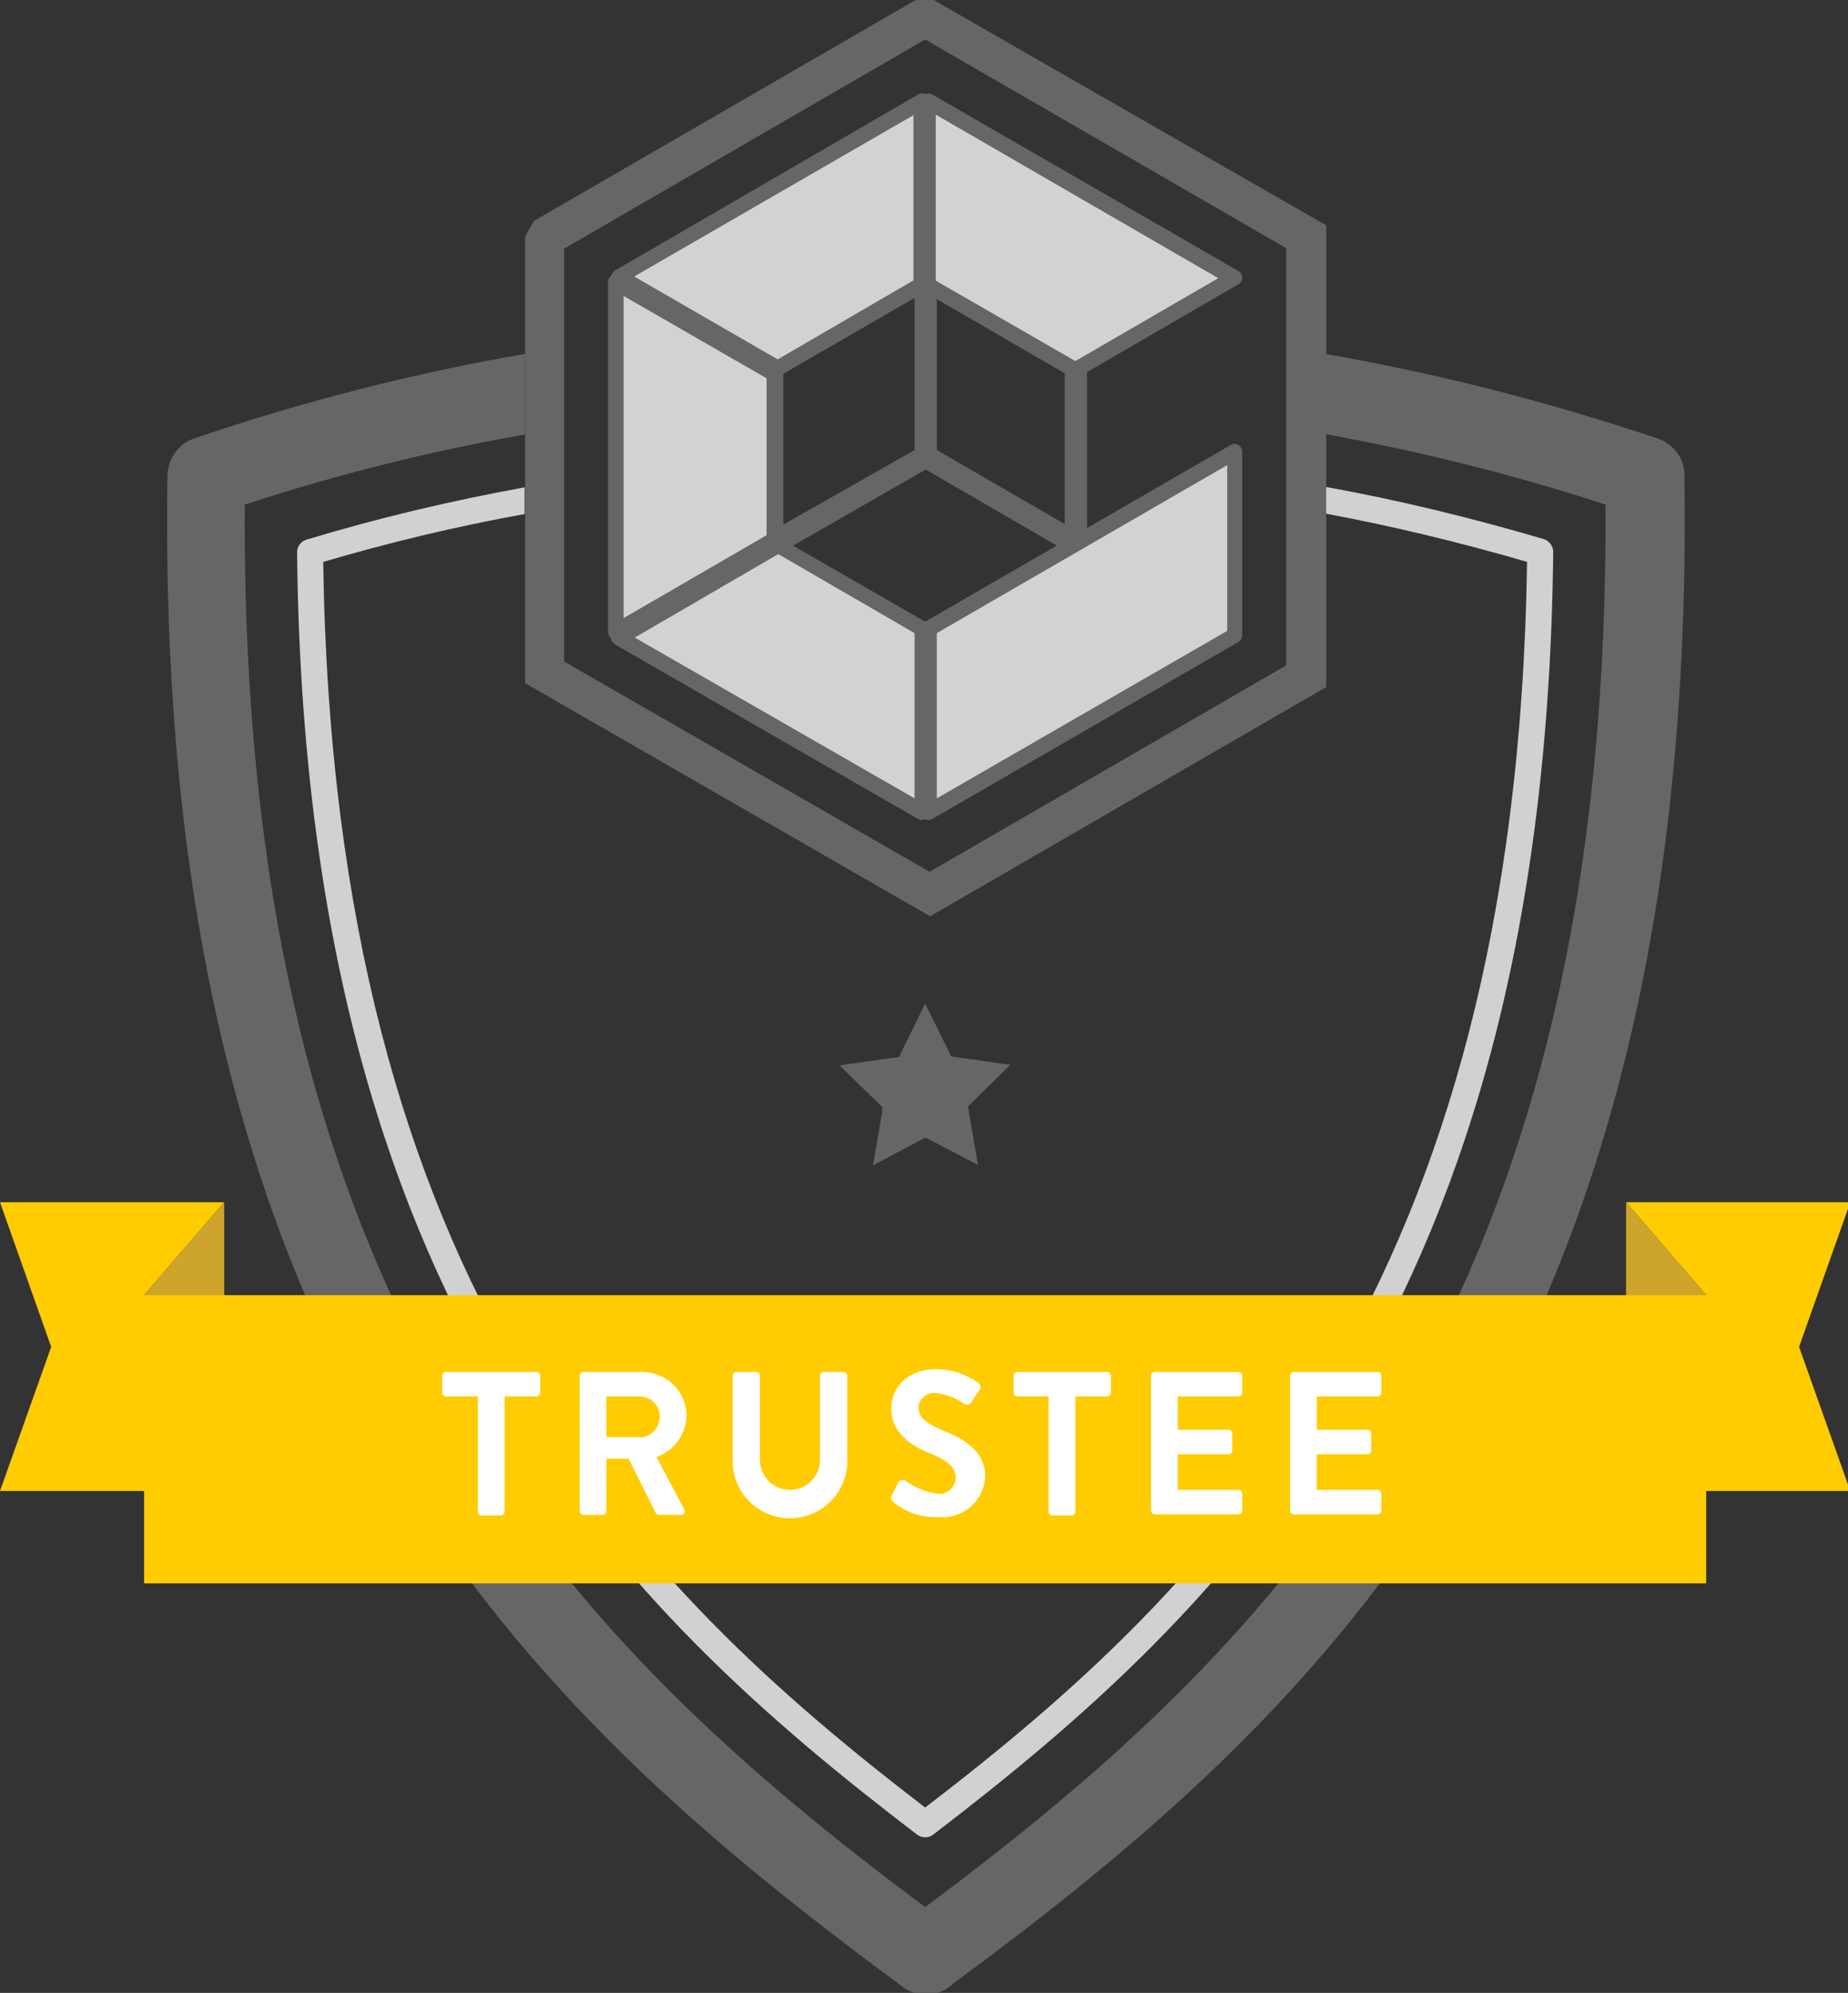 <?xml version="1.0" encoding="iso-8859-1"?>
<!-- Generator: Adobe Illustrator 23.0.3, SVG Export Plug-In . SVG Version: 6.00 Build 0)  -->
<svg version="1.1"
	 id="svg27379" xmlns:cc="http://creativecommons.org/ns#" xmlns:dc="http://purl.org/dc/elements/1.1/" xmlns:rdf="http://www.w3.org/1999/02/22-rdf-syntax-ns#" xmlns:svg="http://www.w3.org/2000/svg"
	 xmlns="http://www.w3.org/2000/svg" xmlns:xlink="http://www.w3.org/1999/xlink" x="0px" y="0px" viewBox="0 0 48.5 52.3"
	 style="enable-background:new 0 0 48.5 52.3;" xml:space="preserve">
<rect x="0" y="0" width="48.5" height="52.3" fill="#333333" stroke="none"/>
<style type="text/css">
	.st0{fill:#666666;}
	.st1{fill:#CFD1D2;}
	.st2{fill:#D0D2D3;}
	.st3{fill:#FFCC02;}
	.st4{fill:#CDA52C;}
	.st5{fill:#FFFFFF;}
</style>
<g id="layer1" transform="translate(131.024,-156.993)">
	<g id="Layer_2-03-4" transform="matrix(0.146,0,0,0.146,-131.024,156.993)">
		<g id="Layer_1-2-09-4">
			<path id="path6212-3" class="st0" d="M297.6,78.7c-19.4-6.5-39.3-11.6-59.5-15.1V78c17.1,3.1,34,7.3,50.5,12.7
				c0.8,145.6-59.3,205.1-122.3,252.1l0,0C103.2,295.7,43.1,236.2,44,90.7c16.5-5.4,33.3-9.6,50.4-12.6V63.6
				c-20.2,3.5-40.1,8.6-59.5,15.2c-2.8,1-4.7,3.6-4.8,6.6c-2.4,158.7,63.6,221.1,131.6,271.3c1.3,1.2,3,1.8,4.8,1.8l0,0
				c1.8,0,3.6-0.7,4.9-2c67.7-49.9,133.4-112.2,131.4-269.9c0-0.4,0-0.8,0-1.2C302.8,82.3,300.7,79.6,297.6,78.7z"/>
			<path id="path6214-8" class="st1" d="M274.5,101c-1.9,130.6-56.5,184.3-108.2,223.9C114.7,285.3,60,231.6,58.1,101
				c11.9-3.5,24-6.4,36.2-8.6v-4.8C81.1,90,68,93.1,55.1,97c-1,0.3-1.7,1.2-1.7,2.3c1.4,135.3,58.3,189.9,111.5,230.5
				c0.8,0.6,2,0.6,2.8,0c53.2-40.7,110.1-95.3,111.5-230.6c0-1-0.7-2-1.7-2.3c-12.9-3.8-26-7-39.3-9.4v4.8
				C250.5,94.6,262.5,97.5,274.5,101z"/>
			<path id="path6216-6" class="st0" d="M168.7,0.5L167.9,0h-3.3L96,39.7l-1.6,2.8v80.3l72.8,41.9l71.2-41.2v-83L168.7,0.5z
				 M167.1,156.7l-65.7-37.8V44.7l64.9-37.6l64.9,37.5v75L167.1,156.7z"/>
			<polygon id="polygon6218-0" class="st2" points="111.2,49.7 139.9,66.2 165.7,51.2 165.7,18.2 			"/>
			<path id="path6220-8" class="st0" d="M139.9,67.6c-0.3,0-0.5-0.1-0.7-0.2L110.6,51c-0.7-0.4-0.9-1.3-0.5-1.9
				c0.1-0.2,0.3-0.4,0.5-0.5L165,17c0.4-0.3,1-0.3,1.4,0c0.4,0.2,0.7,0.7,0.7,1.2v33c0,0.5-0.3,1-0.7,1.2l-25.8,14.9
				C140.4,67.5,140.1,67.6,139.9,67.6z M114,49.7l25.8,14.9l24.4-14.2V20.7L114,49.7z"/>
			<polygon id="polygon6222-9" class="st2" points="139.3,97 139.3,67.2 110.6,50.7 110.7,113.6 			"/>
			<path id="path6224-2" class="st0" d="M110.7,115c-0.3,0-0.5-0.1-0.7-0.2c-0.4-0.2-0.7-0.7-0.7-1.2V50.7c0-0.5,0.3-1,0.7-1.2
				c0.4-0.3,1-0.3,1.4,0L140.1,66c0.4,0.3,0.7,0.7,0.7,1.2V97c0,0.5-0.3,1-0.7,1.2l-28.7,16.6C111.2,114.9,111,115,110.7,115z
				 M112.1,53.2v57.9l25.7-14.9V68L112.1,53.2z"/>
			<polygon id="polygon6226-2" class="st2" points="139.3,97 139.9,98.1 166.3,82.7 192.7,98.1 193.9,97.4 193.9,66.2 193.3,66.5 
				192.7,66.2 192.7,96.7 166.9,81.8 166.9,51.2 165.7,51.2 165.7,81.8 			"/>
			<path id="path6228-3" class="st0" d="M192.8,99.5c-0.2,0-0.5-0.1-0.7-0.2l-25.7-14.9l-25.8,14.8c-0.3,0.2-0.7,0.2-1.1,0
				c-0.4-0.1-0.7-0.3-0.9-0.7l-0.6-1c-0.4-0.7-0.2-1.5,0.5-1.9l25.9-14.7V51.2c0-0.8,0.6-1.4,1.4-1.4h1.2c0.8,0,1.4,0.6,1.4,1.4
				v29.7l23,13.3V66.2c0-0.5,0.3-1,0.7-1.2c0.4-0.2,0.9-0.2,1.3,0c0.4-0.2,0.9-0.2,1.3,0c0.4,0.2,0.7,0.7,0.7,1.2v31.2
				c0,0.5-0.3,1-0.7,1.2l-1.2,0.7C193.3,99.4,193,99.5,192.8,99.5z"/>
			<polygon id="polygon6230-1" class="st2" points="166.9,51.2 193.3,66.5 221.9,50 166.9,18.2 			"/>
			<path id="path6232-8" class="st0" d="M193.3,68c-0.3,0-0.5-0.1-0.7-0.2l-26.4-15.3c-0.4-0.3-0.7-0.7-0.7-1.2V18.2
				c0-0.8,0.6-1.4,1.4-1.4c0.2,0,0.5,0.1,0.7,0.2l55,31.7c0.7,0.4,0.9,1.3,0.5,1.9c-0.1,0.2-0.3,0.4-0.5,0.5L194,67.7
				C193.8,67.9,193.6,68,193.3,68z M168.3,50.5l25,14.4l25.7-14.9l-50.8-29.4V50.5z"/>
			<polygon id="polygon6234-3" class="st2" points="166.9,146 222,114.2 222,81.2 166.9,113 			"/>
			<path id="path6236-4" class="st0" d="M166.9,147.4c-0.3,0-0.5-0.1-0.7-0.2c-0.4-0.2-0.7-0.7-0.7-1.2v-33c0-0.5,0.3-1,0.7-1.2
				l55-31.8c0.4-0.3,1-0.3,1.4,0c0.4,0.2,0.7,0.7,0.7,1.2v33c0,0.5-0.3,1-0.7,1.2l-55,31.8C167.4,147.3,167.2,147.4,166.9,147.4z
				 M168.4,113.8v29.7l52.2-30.1V83.6L168.4,113.8z"/>
			<polygon id="polygon6238-2" class="st2" points="111.3,114.6 165.7,145.9 165.7,112.9 139.9,98.1 			"/>
			<path id="path6240-2" class="st0" d="M165.7,147.4c-0.3,0-0.5-0.1-0.7-0.2l-54.5-31.4c-0.4-0.3-0.7-0.7-0.7-1.2
				c0-0.5,0.3-1,0.7-1.2l28.6-16.5c0.4-0.3,1-0.3,1.4,0l25.9,14.9c0.4,0.3,0.7,0.7,0.7,1.2v33c0,0.5-0.3,1-0.7,1.2
				C166.2,147.3,166,147.4,165.7,147.4z M114.1,114.6l50.3,28.9v-29.7l-24.5-14.2L114.1,114.6z"/>
			<path id="path6242-4" class="st0" d="M171,189.9l10.6,1.5l-7.1,7l-0.5,0.5l1.8,10.5l-8.8-4.6l-0.7-0.3l-9.4,5
				c0.7-3.7,1.7-9.8,1.7-9.8V199l-7.7-7.5l9.8-1.4l0.9-0.1l4.7-9.6l4.4,8.9L171,189.9z"/>
			<polygon id="polygon6244-5" class="st3" points="306.7,284.6 306.7,268 332.6,268 323.4,242.1 332.6,216.1 292.3,216.1 
				306.7,232.8 25.9,232.8 40.3,216.1 0,216.1 9.2,242.1 0,268 25.9,268 25.9,284.6 			"/>
			<polygon id="polygon6246-1" class="st4" points="292.3,216.1 292.3,232.8 306.7,232.8 			"/>
			<polygon id="polygon6248-7" class="st4" points="40.3,216.1 40.3,232.8 25.9,232.8 			"/>
			<path id="path6250-5" class="st5" d="M85.9,251h-5.7c-0.4,0-0.7-0.3-0.7-0.7v-3c0-0.4,0.3-0.7,0.7-0.7h16.2
				c0.4,0,0.7,0.3,0.7,0.7v3c0,0.4-0.3,0.7-0.7,0.7c0,0,0,0,0,0h-5.7v20.7c0,0.4-0.3,0.7-0.7,0.7h-3.4c-0.4,0-0.7-0.3-0.7-0.7V251z"
				/>
			<path id="path6252-7" class="st5" d="M104.2,247.3c0-0.4,0.3-0.7,0.7-0.7h10.5c4.4,0,8,3.5,8,7.9c0,0,0,0,0,0
				c-0.1,3.4-2.3,6.3-5.4,7.4l5,9.4c0.2,0.3,0.1,0.7-0.2,0.9c-0.1,0.1-0.3,0.1-0.4,0.1h-3.9c-0.2,0-0.5-0.1-0.6-0.3l-4.9-9.8H109
				v9.4c0,0.4-0.3,0.7-0.7,0.7h-3.4c-0.4,0-0.7-0.3-0.7-0.7V247.3z M115,258.4c2-0.1,3.6-1.7,3.6-3.8c0-2-1.7-3.6-3.6-3.6h-6v7.3
				H115z"/>
			<path id="path6254-1" class="st5" d="M131.7,247.3c0-0.4,0.3-0.7,0.7-0.7h3.5c0.4,0,0.7,0.3,0.7,0.7v15.1c0,3,2.4,5.4,5.4,5.4
				c3,0,5.4-2.4,5.4-5.4c0,0,0,0,0,0v-15.1c0-0.4,0.3-0.7,0.7-0.7h3.5c0.4,0,0.7,0.3,0.7,0.7v15.3c0,5.7-4.6,10.3-10.3,10.3
				c-5.7,0-10.3-4.6-10.3-10.3V247.3z"/>
			<path id="path6256-6" class="st5" d="M160.3,268.8l1.2-2.4c0.2-0.4,0.8-0.5,1.2-0.3c0,0,0.1,0,0.1,0.1c1.7,1.2,3.6,2,5.7,2.3
				c1.7,0.2,3.2-1.1,3.3-2.8c0,0,0-0.1,0-0.1c0-1.9-1.6-3.2-4.7-4.4s-6.9-3.6-6.9-8c0-3.3,2.4-7.1,8.3-7.1c2.7,0.1,5.2,0.9,7.4,2.5
				c0.4,0.3,0.5,0.8,0.2,1.2l-1.4,2.1c-0.2,0.5-0.8,0.7-1.3,0.5c-1.5-1.1-3.3-1.8-5.1-2c-1.5-0.2-3,0.9-3.2,2.4c0,0.1,0,0.1,0,0.2
				c0,1.8,1.4,2.8,4.3,4.1c3.6,1.4,7.7,3.6,7.7,8.3c-0.2,4.3-3.9,7.6-8.2,7.3c-0.1,0-0.2,0-0.3,0c-3,0.1-5.9-0.9-8.1-2.8
				C160.2,269.6,160,269.3,160.3,268.8z"/>
			<path id="path6258-9" class="st5" d="M188.6,251h-5.7c-0.4,0-0.7-0.3-0.7-0.7c0,0,0,0,0,0v-3c0-0.4,0.3-0.7,0.7-0.7H199
				c0.4,0,0.7,0.3,0.7,0.7v3c0,0.4-0.3,0.7-0.7,0.7h-5.7v20.7c0,0.4-0.3,0.7-0.7,0.7h-3.4c-0.4,0-0.7-0.3-0.7-0.7V251z"/>
			<path id="path6260-8" class="st5" d="M206.9,247.3c0-0.4,0.3-0.7,0.7-0.7h15c0.4,0,0.7,0.3,0.7,0.7v3c0,0.4-0.3,0.7-0.7,0.7
				c0,0,0,0,0,0h-10.9v6h9.1c0.4,0,0.7,0.3,0.7,0.7v3c0,0.4-0.3,0.7-0.7,0.7h-9.1v6.4h10.9c0.4,0,0.7,0.3,0.7,0.7v3
				c0,0.4-0.3,0.7-0.7,0.7c0,0,0,0,0,0h-15c-0.4,0-0.7-0.3-0.7-0.7V247.3z"/>
			<path id="path6262-1" class="st5" d="M231.9,247.3c0-0.4,0.3-0.7,0.7-0.7h15c0.4,0,0.7,0.3,0.7,0.7v3c0,0.4-0.3,0.7-0.7,0.7
				h-10.9v6h9.1c0.4,0,0.7,0.3,0.7,0.7v3c0,0.4-0.3,0.7-0.7,0.7h-9.1v6.4h10.9c0.4,0,0.7,0.3,0.7,0.7v3c0,0.4-0.3,0.7-0.7,0.7h-15
				c-0.4,0-0.7-0.3-0.7-0.7c0,0,0,0,0,0V247.3z"/>
		</g>
	</g>
</g>
</svg>
